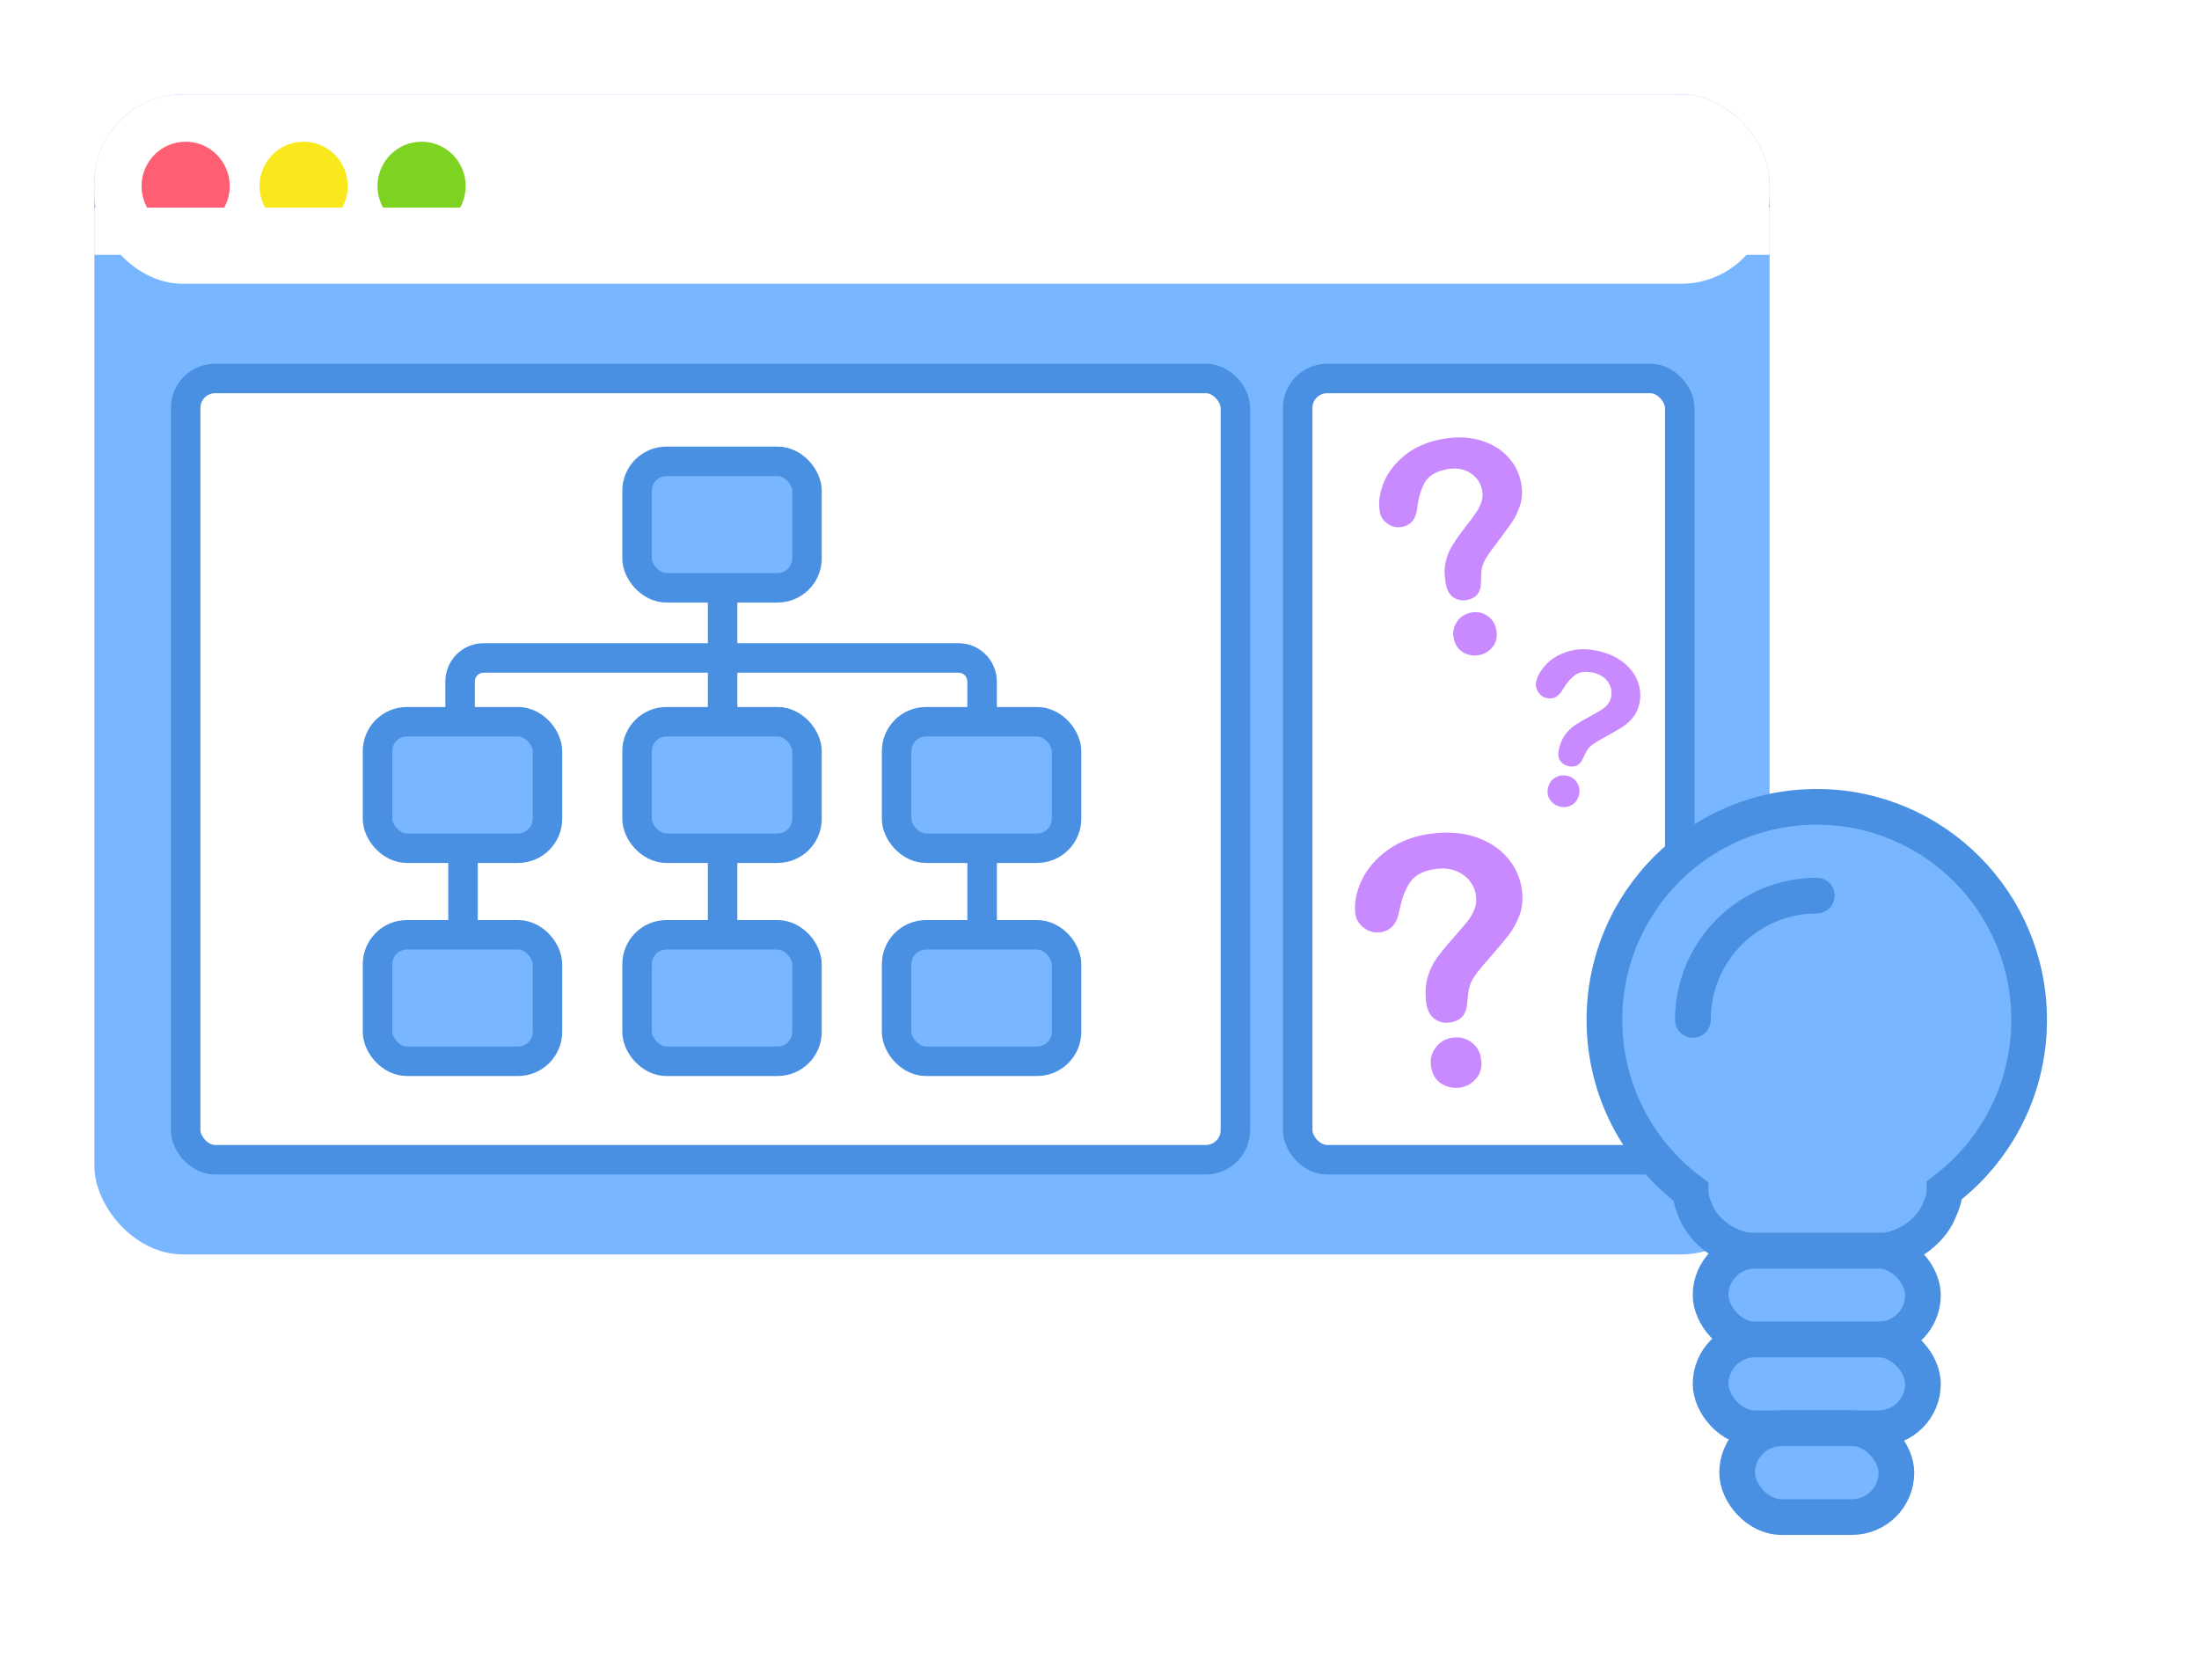 <?xml version="1.0" encoding="UTF-8" standalone="no"?>
<svg width="233px" height="178px" viewBox="0 0 233 178" version="1.1" xmlns="http://www.w3.org/2000/svg" xmlns:xlink="http://www.w3.org/1999/xlink">
    <!-- Generator: Sketch 39.1 (31720) - http://www.bohemiancoding.com/sketch -->
    <title>Group 61</title>
    <desc>Created with Sketch.</desc>
    <defs>
        <filter x="-50%" y="-50%" width="200%" height="200%" filterUnits="objectBoundingBox" id="filter-1">
            <feOffset dx="0" dy="3" in="SourceAlpha" result="shadowOffsetOuter1"></feOffset>
            <feGaussianBlur stdDeviation="5" in="shadowOffsetOuter1" result="shadowBlurOuter1"></feGaussianBlur>
            <feColorMatrix values="0 0 0 0 0   0 0 0 0 0   0 0 0 0 0  0 0 0 0.5 0" type="matrix" in="shadowBlurOuter1" result="shadowMatrixOuter1"></feColorMatrix>
            <feMerge>
                <feMergeNode in="shadowMatrixOuter1"></feMergeNode>
                <feMergeNode in="SourceGraphic"></feMergeNode>
            </feMerge>
        </filter>
        <filter x="-50%" y="-50%" width="200%" height="200%" filterUnits="objectBoundingBox" id="filter-2">
            <feOffset dx="0" dy="3" in="SourceAlpha" result="shadowOffsetOuter1"></feOffset>
            <feGaussianBlur stdDeviation="5" in="shadowOffsetOuter1" result="shadowBlurOuter1"></feGaussianBlur>
            <feColorMatrix values="0 0 0 0 0   0 0 0 0 0   0 0 0 0 0  0 0 0 0.5 0" type="matrix" in="shadowBlurOuter1" result="shadowMatrixOuter1"></feColorMatrix>
            <feMerge>
                <feMergeNode in="shadowMatrixOuter1"></feMergeNode>
                <feMergeNode in="SourceGraphic"></feMergeNode>
            </feMerge>
        </filter>
    </defs>
    <g id="Page-1" stroke="none" stroke-width="1" fill="none" fill-rule="evenodd">
        <g id="Group-61" transform="translate(10, 7)">
            <g id="Group-13-Copy-3" filter="url(#filter-1)">
                <g id="Group-11">
                    <g id="Group-7-Copy">
                        <g id="Group-6">
                            <rect id="Rectangle" fill="#78B7FF" x="0" y="0" width="177.5" height="122.915" rx="9.375"></rect>
                            <rect id="Rectangle-Copy" fill="#FFFFFF" x="0" y="0" width="177.5" height="20.068" rx="9.375"></rect>
                            <ellipse id="Oval" fill="#FF5F72" cx="9.671" cy="9.72" rx="4.671" ry="4.703"></ellipse>
                            <ellipse id="Oval-Copy" fill="#F8E81C" cx="22.171" cy="9.72" rx="4.671" ry="4.703"></ellipse>
                            <ellipse id="Oval-Copy-2" fill="#7ED321" cx="34.671" cy="9.72" rx="4.671" ry="4.703"></ellipse>
                            <rect id="Rectangle-3-Copy-8" stroke="#4990E2" stroke-width="3.125" fill="#FFFFFF" x="9.671" y="30.102" width="111.227" height="82.78" rx="3.125"></rect>
                            <rect id="Rectangle-3-Copy-10" stroke="#4990E2" stroke-width="3.125" fill="#FFFFFF" x="127.5" y="30.102" width="40.482" height="82.78" rx="3.125"></rect>
                            <g id="Group-12" transform="translate(30, 38.881)" stroke-width="3.125">
                                <rect id="Rectangle-3-Copy-9" stroke="#4990E2" fill="#78B7FF" x="27.5" y="0" width="18.008" height="13.402" rx="3.125"></rect>
                                <rect id="Rectangle-3-Copy-11" stroke="#4990E2" fill="#78B7FF" x="27.5" y="27.593" width="18.008" height="13.402" rx="3.125"></rect>
                                <rect id="Rectangle-3-Copy-12" stroke="#4990E2" fill="#78B7FF" x="27.5" y="50.169" width="18.008" height="13.402" rx="3.125"></rect>
                                <rect id="Rectangle-3-Copy-15" stroke="#4990E2" fill="#78B7FF" x="55" y="27.593" width="18.008" height="13.402" rx="3.125"></rect>
                                <rect id="Rectangle-3-Copy-16" stroke="#4990E2" fill="#78B7FF" x="55" y="50.169" width="18.008" height="13.402" rx="3.125"></rect>
                                <rect id="Rectangle-3-Copy-13" stroke="#4990E2" fill="#78B7FF" x="0" y="27.593" width="18.008" height="13.402" rx="3.125"></rect>
                                <rect id="Rectangle-3-Copy-14" stroke="#4990E2" fill="#78B7FF" x="0" y="50.169" width="18.008" height="13.402" rx="3.125"></rect>
                                <path d="M8.75,27.429 L8.75,23.326 C8.75,21.949 9.867,20.833 11.252,20.833 L61.557,20.833 C62.939,20.833 64.059,21.952 64.059,23.336 L64.059,27.261" id="Path-3" stroke="#4A90E2"></path>
                                <path d="M9.062,41.39 L9.062,48.915" id="Line" stroke="#4A90E2" stroke-linecap="square"></path>
                                <path d="M36.562,41.39 L36.562,48.915" id="Line-Copy-3" stroke="#4A90E2" stroke-linecap="square"></path>
                                <path d="M64.062,41.39 L64.062,48.915" id="Line-Copy-4" stroke="#4A90E2" stroke-linecap="square"></path>
                                <path d="M36.562,13.797 L36.562,26.339" id="Line" stroke="#4A90E2" stroke-linecap="square"></path>
                            </g>
                        </g>
                    </g>
                    <g id="Group-10" filter="url(#filter-2)" transform="translate(160, 72.492)" stroke="#4A90E2" stroke-width="3.783">
                        <path d="M36.046,40.604 C41.485,36.483 45,29.942 45,22.576 C45,10.108 34.926,0 22.5,0 C10.074,0 0,10.108 0,22.576 C0,30.018 3.588,36.618 9.123,40.731 C9.121,41.183 9.211,41.67 9.404,42.178 L9.628,42.766 C10.523,45.121 13.289,47.034 15.803,47.034 L29.197,47.034 C31.714,47.034 34.517,45.141 35.464,42.806 L35.734,42.138 C35.954,41.597 36.054,41.079 36.046,40.604 Z" id="Combined-Shape" fill="#78B7FF"></path>
                        <rect id="Rectangle-6-Copy" fill="#78B7FF" x="11.25" y="47.034" width="22.5" height="9.407" rx="4.703"></rect>
                        <rect id="Rectangle-6-Copy-2" fill="#78B7FF" x="11.25" y="56.441" width="22.5" height="9.407" rx="4.703"></rect>
                        <rect id="Rectangle-6-Copy-4" fill="#78B7FF" x="14.062" y="65.847" width="16.875" height="9.407" rx="4.703"></rect>
                        <path d="M22.5,9.407 C15.251,9.407 9.375,15.303 9.375,22.576" id="Oval-6" stroke-linecap="round"></path>
                    </g>
                </g>
                <path d="M137.067,42.779 C137.067,41.808 137.378,40.824 138,39.827 C138.621,38.83 139.528,38.004 140.72,37.35 C141.913,36.696 143.304,36.369 144.893,36.369 C146.371,36.369 147.675,36.642 148.806,37.189 C149.937,37.736 150.811,38.48 151.427,39.42 C152.044,40.361 152.352,41.384 152.352,42.488 C152.352,43.357 152.176,44.119 151.825,44.773 C151.473,45.427 151.055,45.992 150.571,46.468 C150.087,46.943 149.219,47.743 147.965,48.868 C147.619,49.185 147.341,49.463 147.132,49.704 C146.923,49.944 146.768,50.164 146.666,50.363 C146.564,50.562 146.485,50.762 146.429,50.961 C146.373,51.161 146.289,51.511 146.177,52.012 C145.983,53.075 145.377,53.607 144.358,53.607 C143.828,53.607 143.382,53.433 143.021,53.085 C142.659,52.738 142.478,52.221 142.478,51.536 C142.478,50.677 142.611,49.934 142.876,49.305 C143.14,48.676 143.492,48.124 143.93,47.649 C144.368,47.173 144.959,46.608 145.703,45.954 C146.355,45.381 146.827,44.949 147.117,44.658 C147.407,44.367 147.652,44.042 147.851,43.684 C148.049,43.326 148.149,42.938 148.149,42.518 C148.149,41.701 147.846,41.01 147.239,40.448 C146.633,39.886 145.851,39.605 144.893,39.605 C143.772,39.605 142.947,39.888 142.417,40.456 C141.887,41.023 141.439,41.859 141.072,42.963 C140.725,44.119 140.068,44.696 139.1,44.696 C138.53,44.696 138.048,44.494 137.656,44.09 C137.264,43.687 137.067,43.25 137.067,42.779 L137.067,42.779 Z M144.526,59.588 C143.905,59.588 143.362,59.386 142.898,58.982 C142.435,58.578 142.203,58.013 142.203,57.288 C142.203,56.643 142.427,56.102 142.876,55.662 C143.324,55.222 143.874,55.002 144.526,55.002 C145.168,55.002 145.708,55.222 146.146,55.662 C146.585,56.102 146.804,56.643 146.804,57.288 C146.804,58.003 146.574,58.566 146.116,58.975 C145.657,59.384 145.127,59.588 144.526,59.588 L144.526,59.588 Z" id="?-copy" fill="#C98AFF" transform="translate(144.71, 47.978) rotate(-11) translate(-144.71, -47.978) "></path>
                <path d="M134.283,85.719 C134.283,84.586 134.645,83.439 135.37,82.276 C136.095,81.113 137.152,80.151 138.543,79.388 C139.933,78.624 141.555,78.243 143.409,78.243 C145.132,78.243 146.653,78.562 147.973,79.2 C149.292,79.838 150.311,80.705 151.03,81.802 C151.749,82.899 152.108,84.092 152.108,85.379 C152.108,86.393 151.903,87.281 151.493,88.044 C151.083,88.807 150.596,89.466 150.031,90.021 C149.467,90.575 148.454,91.508 146.992,92.82 C146.588,93.189 146.264,93.514 146.021,93.795 C145.777,94.075 145.596,94.331 145.477,94.564 C145.358,94.796 145.266,95.029 145.201,95.261 C145.135,95.494 145.037,95.902 144.907,96.486 C144.681,97.727 143.974,98.347 142.785,98.347 C142.167,98.347 141.647,98.144 141.226,97.738 C140.804,97.333 140.593,96.731 140.593,95.932 C140.593,94.93 140.747,94.063 141.056,93.33 C141.365,92.596 141.775,91.952 142.286,91.398 C142.797,90.843 143.486,90.185 144.354,89.422 C145.114,88.754 145.664,88.25 146.003,87.91 C146.341,87.57 146.627,87.192 146.858,86.774 C147.09,86.357 147.206,85.904 147.206,85.415 C147.206,84.461 146.852,83.656 146.145,83 C145.438,82.345 144.526,82.017 143.409,82.017 C142.102,82.017 141.139,82.348 140.521,83.009 C139.903,83.671 139.381,84.646 138.953,85.934 C138.549,87.281 137.782,87.955 136.653,87.955 C135.988,87.955 135.426,87.719 134.969,87.248 C134.511,86.777 134.283,86.268 134.283,85.719 L134.283,85.719 Z M142.981,105.322 C142.256,105.322 141.624,105.087 141.083,104.616 C140.542,104.145 140.272,103.486 140.272,102.639 C140.272,101.888 140.533,101.256 141.056,100.743 C141.579,100.231 142.221,99.974 142.981,99.974 C143.73,99.974 144.36,100.231 144.871,100.743 C145.382,101.256 145.637,101.888 145.637,102.639 C145.637,103.474 145.37,104.13 144.835,104.607 C144.3,105.084 143.683,105.322 142.981,105.322 L142.981,105.322 Z" id="?-copy-3" fill="#C98AFF" transform="translate(143.195, 91.782) rotate(-7) translate(-143.195, -91.782) "></path>
                <path d="M151.76,63.427 C151.76,62.717 151.987,61.997 152.442,61.268 C152.897,60.539 153.56,59.935 154.432,59.457 C155.304,58.978 156.321,58.739 157.483,58.739 C158.564,58.739 159.518,58.939 160.345,59.339 C161.172,59.739 161.811,60.283 162.262,60.971 C162.712,61.659 162.938,62.406 162.938,63.214 C162.938,63.849 162.809,64.406 162.552,64.885 C162.295,65.363 161.99,65.777 161.636,66.124 C161.282,66.472 160.646,67.057 159.73,67.88 C159.477,68.111 159.273,68.315 159.121,68.491 C158.968,68.666 158.854,68.827 158.78,68.973 C158.705,69.119 158.648,69.265 158.607,69.41 C158.566,69.556 158.504,69.812 158.422,70.179 C158.281,70.956 157.837,71.345 157.092,71.345 C156.704,71.345 156.378,71.218 156.114,70.964 C155.849,70.71 155.717,70.332 155.717,69.831 C155.717,69.203 155.814,68.659 156.008,68.199 C156.201,67.739 156.459,67.336 156.779,66.988 C157.099,66.64 157.532,66.227 158.076,65.749 C158.553,65.33 158.897,65.014 159.11,64.801 C159.322,64.588 159.501,64.35 159.646,64.089 C159.791,63.827 159.864,63.543 159.864,63.236 C159.864,62.638 159.642,62.133 159.199,61.722 C158.756,61.311 158.184,61.105 157.483,61.105 C156.663,61.105 156.06,61.313 155.672,61.728 C155.285,62.143 154.957,62.754 154.689,63.562 C154.435,64.406 153.955,64.829 153.247,64.829 C152.83,64.829 152.477,64.681 152.191,64.386 C151.904,64.091 151.76,63.771 151.76,63.427 L151.76,63.427 Z M157.215,75.719 C156.76,75.719 156.364,75.572 156.024,75.276 C155.685,74.981 155.516,74.568 155.516,74.037 C155.516,73.566 155.68,73.17 156.008,72.848 C156.336,72.527 156.738,72.366 157.215,72.366 C157.684,72.366 158.079,72.527 158.4,72.848 C158.72,73.17 158.88,73.566 158.88,74.037 C158.88,74.56 158.713,74.972 158.377,75.271 C158.042,75.57 157.655,75.719 157.215,75.719 L157.215,75.719 Z" id="?-copy-2" fill="#C98AFF" transform="translate(157.349, 67.229) rotate(13) translate(-157.349, -67.229) "></path>
            </g>
            <rect id="Rectangle-57-Copy-2" fill="#FFFFFF" x="0" y="15" width="177.5" height="5"></rect>
        </g>
    </g>
</svg>